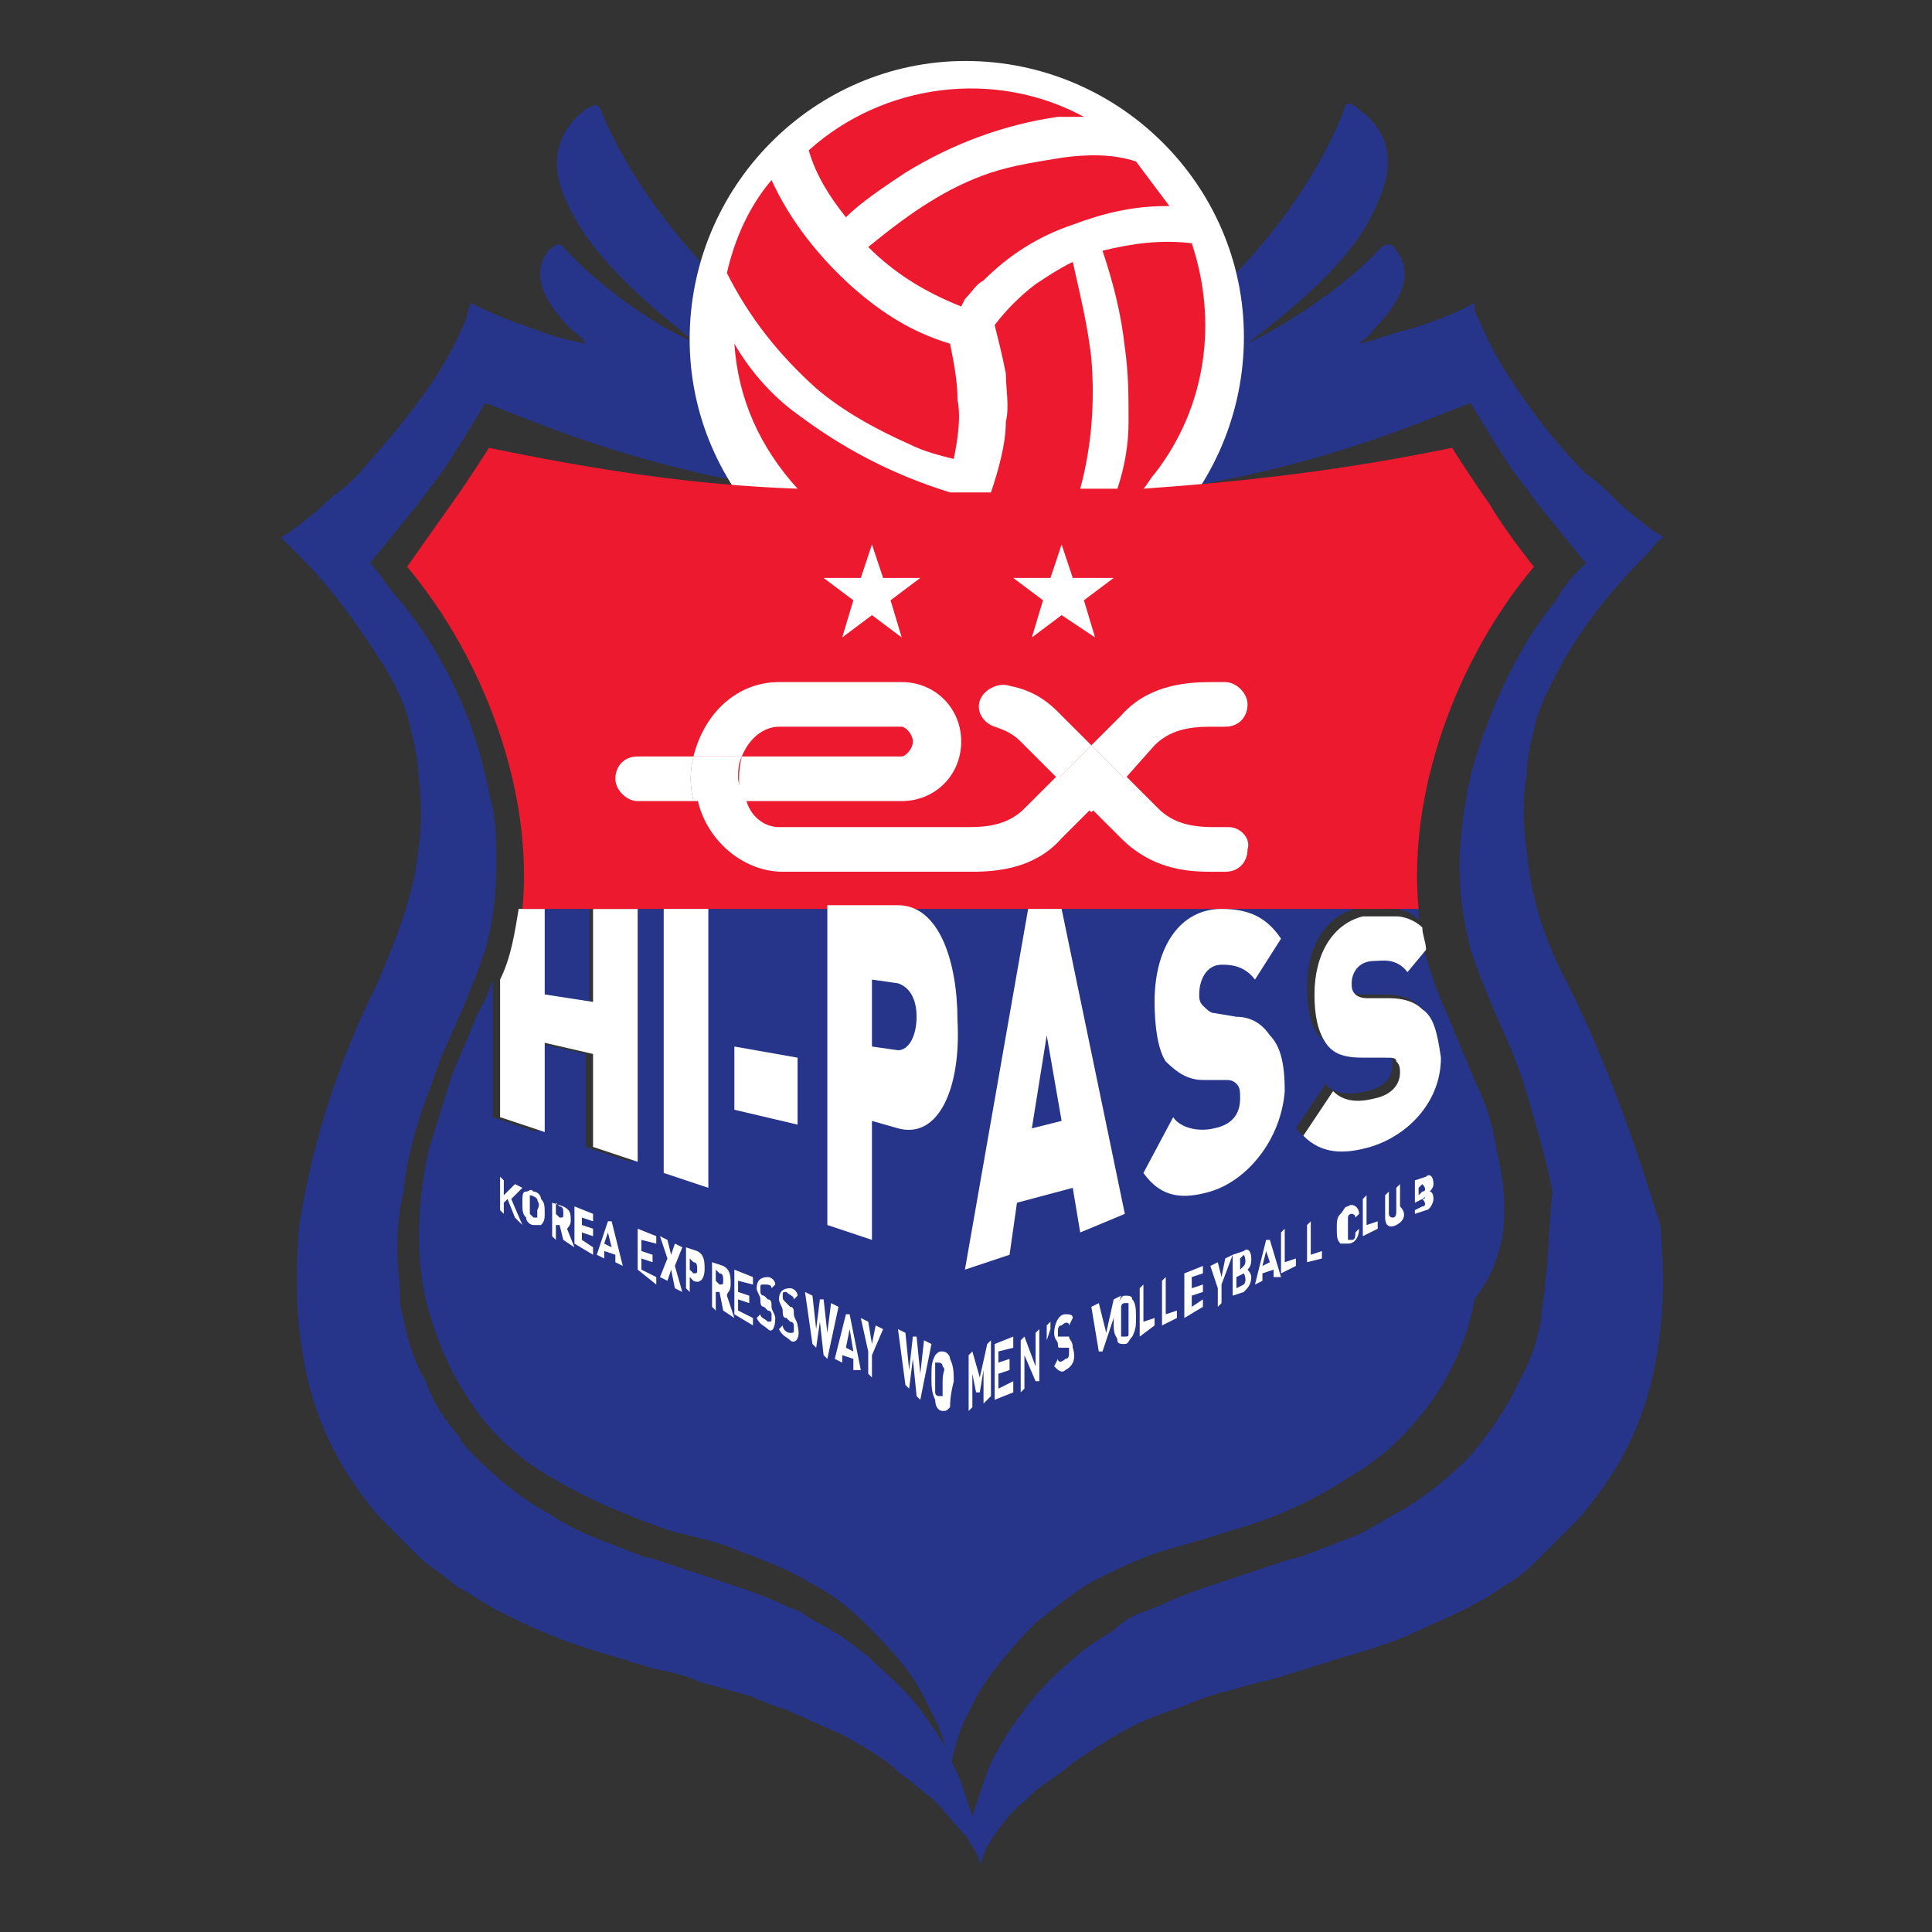 <?xml version="1.0" encoding="utf-8"?>
<!-- Generator: Adobe Illustrator 25.1.0, SVG Export Plug-In . SVG Version: 6.00 Build 0)  -->
<svg version="1.1" xmlns="http://www.w3.org/2000/svg" xmlns:xlink="http://www.w3.org/1999/xlink" x="0px" y="0px"
	 viewBox="0 0 250 250" style="enable-background:new 0 0 250 250;" xml:space="preserve">
<rect x="0" y="0" width="250" height="250" fill="#333333" stroke="none"/>
<style type="text/css">
	.st0{fill:#26358A;}
	.st1{fill:#FFFFFF;}
	.st2{fill:#ED192F;}
	.st3{fill:none;}
</style>
<g id="Layer_1">
	<g transform="matrix(4.812 0 0 -4.812 -1774.917 5987.774)">
		<g>
			<path class="st0" d="M409.1,1213.4c-0.1,0.7-0.3,1.3-0.6,1.9c-0.1,0.3-0.6,1.4-0.7,1.7c-0.3,0.6-0.5,1.3-0.7,1.9l-0.5-0.6
				c-0.3,0.3-0.7,0.3-0.9,0.3c-0.4,0-0.6-0.3-0.6-0.6c0-0.1,0-0.2,0.1-0.3c0.1-0.1,0.2-0.1,0.3-0.1l0.6,0c0.4,0,0.7-0.1,0.9-0.3
				c0.3-0.2,0.4-0.6,0.4-1.2c0-1.1-0.8-2-1.9-2.4c-0.7-0.2-1.3-0.3-1.8,0.3l0.8,1.2c0.2-0.3,0.7-0.3,1.1-0.2
				c0.5,0.1,0.7,0.4,0.7,0.7c0,0.1,0,0.3-0.1,0.3c-0.1,0.1-0.2,0.1-0.3,0.1l-0.6,0c-0.4,0-0.7,0.1-1,0.4c-0.2,0.3-0.3,0.7-0.3,1.3
				c0,1.1,0.5,1.9,1.3,2.1h-19.5v-6.8l-1.2,0.4v2.5l-1.3,0.3v-2.4l-1.2,0.4v3.7c-0.1-0.3-0.2-0.6-0.4-0.9c-0.1-0.3-0.6-1.4-0.7-1.7
				c-0.2-0.6-0.4-1.3-0.6-1.9c-0.3-1.3-0.4-2.8-0.1-4.1c0.3-1.2,0.8-2.3,1.6-3.3c0.5-0.6,1.1-1.1,1.8-1.5c1-0.6,2-1,3.1-1.4
				c0.7-0.2,1.4-0.3,2-0.6c0.6-0.2,1.3-0.5,1.8-0.8c0.6-0.3,1.1-0.7,1.5-1.1c0.6-0.6,1.2-1.2,1.6-2c0.1-0.2,0.2-0.4,0.3-0.6
				c0.2-0.4,0.3-0.8,0.4-1.3c0,0,0,0,0,0c0,0,0,0,0,0c0.1,0.4,0.2,0.9,0.4,1.3c0.1,0.2,0.2,0.4,0.3,0.6c0.4,0.7,1,1.4,1.6,2
				c0.5,0.4,1,0.8,1.5,1.1c0.6,0.3,1.2,0.6,1.8,0.8c0.7,0.2,1.4,0.4,2,0.6c1.1,0.3,2.2,0.8,3.1,1.4c0.7,0.4,1.3,0.9,1.8,1.5
				c0.8,0.9,1.4,2.1,1.6,3.3C409.5,1210.7,409.4,1212.1,409.1,1213.4"/>
		</g>
		<g>
			<path class="st0" d="M407,1219.9h-0.7c0.3,0,0.5-0.1,0.7-0.3C407,1219.7,407,1219.8,407,1219.9"/>
		</g>
		<g>
			<path class="st0" d="M384.7,1217.4v2.5h-1.3v-2.3L384.7,1217.4z"/>
		</g>
		<path class="st1" d="M384.7,1219.9h1.2v0L384.7,1219.9z"/>
		<g>
			<path class="st1" d="M383.5,1213.9v2.4l1.3-0.3v-2.5l1.2-0.4v6.8h-1.2v-2.5l-1.3,0.2v2.3h-0.7c-0.1-0.6-0.2-1.3-0.5-1.9v-3.7
				L383.5,1213.9z"/>
		</g>
		<g>
			<path class="st0" d="M410.4,1209.8c0-0.3-0.1-0.6-0.1-0.9c-0.1-0.6-0.3-1.2-0.6-1.7c-0.3-0.7-0.8-1.4-1.3-2
				c-0.6-0.6-1.2-1.1-1.9-1.5c-0.4-0.2-0.8-0.5-1.3-0.7c-0.3-0.1-0.5-0.2-0.8-0.3c-0.2-0.1-0.3-0.1-0.5-0.2c0,0-0.4-0.1-0.4-0.1
				c-0.3-0.1-0.6-0.2-0.9-0.3c-0.3-0.1-0.6-0.2-0.9-0.3c-0.6-0.2-1.2-0.4-1.8-0.7c-0.1,0-0.2-0.1-0.3-0.1c-0.3-0.1-0.6-0.3-0.8-0.5
				c-0.3-0.2-0.7-0.4-1-0.7c-0.5-0.4-0.9-0.8-1.3-1.3c-0.3-0.4-0.6-0.8-0.8-1.2c-0.2-0.3-0.3-0.6-0.4-0.9c-0.1-0.3-0.2-0.6-0.3-0.9
				c0,0,0,0,0,0c0,0,0,0,0,0c-0.1,0.3-0.2,0.6-0.3,0.9c-0.1,0.3-0.3,0.6-0.4,0.9c-0.2,0.4-0.5,0.8-0.8,1.2c-0.4,0.5-0.9,0.9-1.3,1.3
				c-0.3,0.2-0.6,0.5-1,0.7c-0.3,0.2-0.6,0.3-0.8,0.5c-0.1,0-0.2,0.1-0.3,0.1c-0.6,0.3-1.2,0.5-1.8,0.7c-0.3,0.1-0.6,0.2-0.9,0.3
				c-0.3,0.1-0.6,0.2-0.9,0.3c0,0-0.4,0.1-0.4,0.1c-0.2,0.1-0.3,0.1-0.5,0.2c-0.5,0.2-1.1,0.4-1.6,0.7c-0.2,0.1-0.3,0.2-0.5,0.3
				c-0.7,0.4-1.3,0.9-1.9,1.5c-0.2,0.2-0.3,0.3-0.4,0.5c-0.4,0.5-0.7,0.9-0.9,1.5c-0.3,0.5-0.5,1.1-0.6,1.7
				c-0.1,0.3-0.1,0.6-0.1,0.9c-0.1,0.8-0.1,1.6,0.1,2.5c0.1,1,0.4,2,0.8,3c0.1,0.3,0.2,0.6,0.3,0.8c0.4,0.9,0.8,1.8,1.1,2.7
				c0.2,0.7,0.3,1.5,0.3,2.3c0,0.6,0,1.3-0.2,1.9c0,0.2-0.1,0.4-0.1,0.5c-0.4,1.8-1.3,3.5-2.3,4.7c-0.3,0.3-0.5,0.7-0.8,1
				c0,0,0.5,0.6,1.3,1.6h0c0,0,0.3,0.4,0.6,0.8c0.3,0.4,1.2,1.9,1.2,1.9l0,0c1-0.3,5.7-2.7,13.1-2.7h0.3c7.4,0,12.1,2.4,13.1,2.7
				l0,0c0,0,0.9-1.5,1.2-1.9c0.3-0.4,0.6-0.8,0.6-0.8h0c0.8-1,1.3-1.6,1.3-1.6c-0.3-0.3-0.6-0.6-0.8-1c-1-1.2-1.8-2.9-2.3-4.7
				c0-0.2-0.1-0.3-0.1-0.5c-0.1-0.6-0.2-1.3-0.2-1.9c0-0.8,0.1-1.5,0.3-2.3c0.3-0.9,0.7-1.8,1.1-2.7c0.1-0.3,0.2-0.5,0.3-0.8
				c0.3-1,0.6-2,0.8-3C410.5,1211.4,410.5,1210.6,410.4,1209.8 M411,1217.9c-0.7,1.3-1,2.5-1.1,3.6c-0.1,0.7-0.1,1.4,0,2
				c0,0.4,0.1,0.8,0.2,1.2c0.1,0.6,0.4,1.1,0.7,1.7c0.6,1.1,1.4,2.1,2.3,3c0.2,0.2,0.3,0.4,0.5,0.5c-0.1,0-0.1,0.1-0.2,0.1
				c-0.4,0.3-0.8,0.6-1.2,1c-0.2,0.2-0.4,0.4-0.7,0.6c-0.8,0.8-1.4,1.6-2,2.5c-0.4,0.6-0.7,1.2-0.9,1.7c-0.1,0.1-0.1,0.3-0.1,0.4
				c-0.5-0.3-1.1-0.5-1.7-0.7c-0.5-0.1-0.9-0.3-1.4-0.4c0.1,0.1,0.3,0.2,0.4,0.4c0.9,0.9,1,1.6,0.6,2.1c-0.1,0.2-0.2,0.2-0.4,0.1
				c-0.9-1-2.4-2-3.6-2.6c1.4,1.1,2.9,2.3,3.5,3.8c0.5,1.1,0.3,1.9-0.5,2.5c-0.2,0.2-0.4,0.2-0.4,0c-0.8-2.1-2.7-4.6-4.9-6.1
				c-0.2-0.1-0.3-0.2-0.5-0.3c0,0,0,0,0.1,0c-0.8,0.1-1.7,0.3-2.5,0.6c-0.6,0.2-1.3,0.5-1.9,0.8c-0.1,0.1-0.2,0.1-0.3,0.2l0,0l0,0
				c-0.1-0.1-0.2-0.1-0.3-0.2c-0.6-0.3-1.2-0.6-1.9-0.8c-0.8-0.3-1.6-0.4-2.5-0.6c0,0,0,0,0.1,0c-0.2,0.1-0.4,0.2-0.5,0.3
				c-2.2,1.6-4.1,4.1-4.9,6.1c-0.1,0.2-0.2,0.1-0.4,0c-0.8-0.6-1-1.5-0.5-2.5c0.6-1.4,2.1-2.7,3.5-3.8c-1.2,0.5-2.7,1.6-3.6,2.6
				c-0.1,0.1-0.2,0.1-0.4-0.1c-0.4-0.5-0.3-1.2,0.6-2.1c0.1-0.1,0.3-0.2,0.4-0.4c-0.5,0.1-0.9,0.2-1.4,0.4c-0.6,0.2-1.1,0.4-1.7,0.7
				c0-0.1-0.1-0.3-0.1-0.4c-0.2-0.5-0.5-1.1-0.9-1.7c-0.6-0.9-1.3-1.7-2-2.5c-0.2-0.2-0.4-0.4-0.7-0.6c-0.4-0.4-0.8-0.7-1.2-1
				c-0.1,0-0.1-0.1-0.2-0.1c0.2-0.2,0.3-0.3,0.5-0.5c0.9-0.9,1.6-1.9,2.3-3c0.3-0.5,0.6-1.1,0.7-1.7c0.1-0.4,0.2-0.8,0.2-1.2
				c0.1-0.7,0.1-1.4,0-2c-0.1-1.1-0.5-2.2-1.1-3.6c-1.2-2.4-1.8-4.6-2.1-6.5c-0.1-1.2-0.1-2.4,0.1-3.5c0.2-1.3,0.7-2.5,1.4-3.5
				c0.2-0.3,0.5-0.7,0.8-1c0.3-0.3,0.6-0.6,0.9-0.9c0.3-0.3,0.7-0.5,1-0.8c0.4-0.2,0.8-0.5,1.2-0.7c0.4-0.2,0.8-0.4,1.3-0.6
				c0.7-0.3,1.4-0.5,2.1-0.7c0.2-0.1,0.4-0.1,0.6-0.2c0.5-0.1,1-0.2,1.4-0.4c0.4-0.1,0.7-0.2,1.1-0.3c0.4-0.1,0.7-0.3,1.1-0.4
				c0.5-0.2,1.1-0.5,1.6-0.7c0.5-0.3,1.1-0.6,1.5-1c0.1-0.1,0.3-0.2,0.4-0.3c0.2-0.2,0.4-0.3,0.6-0.5c0.3-0.3,0.5-0.6,0.8-0.9
				c0.1-0.1,0.1-0.2,0.2-0.3c0.1-0.2,0.2-0.3,0.2-0.5l0,0l0,0c0,0,0,0,0,0c0,0,0,0,0,0c0,0,0,0,0,0c0,0,0,0,0,0l0,0l0,0
				c0.1,0.2,0.1,0.3,0.2,0.5c0.1,0.1,0.1,0.2,0.2,0.3c0.2,0.3,0.5,0.7,0.8,0.9c0.2,0.2,0.4,0.4,0.6,0.5c0.1,0.1,0.3,0.2,0.4,0.3
				c0.5,0.4,1,0.7,1.5,1c0.5,0.3,1,0.5,1.6,0.7c0.3,0.1,0.7,0.3,1.1,0.4c0.4,0.1,0.7,0.2,1.1,0.3c0.5,0.1,1,0.3,1.4,0.4
				c0.2,0.1,0.4,0.1,0.6,0.2c0.7,0.2,1.4,0.4,2.1,0.7c0.4,0.2,0.9,0.4,1.3,0.6c0.4,0.2,0.8,0.4,1.2,0.7c0.4,0.2,0.7,0.5,1,0.8
				c0.3,0.3,0.6,0.6,0.9,0.9c0.3,0.3,0.5,0.6,0.8,1c0.7,1,1.2,2.2,1.4,3.5c0.2,1.1,0.2,2.2,0.1,3.5
				C412.9,1213.3,412.2,1215.5,411,1217.9"/>
		</g>
		<g>
			<path class="st1" d="M394.7,1227.8c4.1-0.1,7.5,3.2,7.6,7.3c0.1,4.1-3.2,7.5-7.3,7.6c-4.1,0.1-7.5-3.2-7.6-7.3
				C387.3,1231.3,390.6,1227.9,394.7,1227.8"/>
		</g>
		<g>
			<path class="st2" d="M397.4,1240.1c-0.6-0.1-1.3-0.2-1.9-0.4c-1.2-0.4-2.2-1.1-3.3-2c0,0,0,0,0,0c0.7-0.7,1.5-1.2,2.5-1.6
				l0.1,0.2c0.2,0.2,0.3,0.4,0.5,0.5c0.7,0.7,1.5,1.2,2.4,1.5c0.8,0.3,1.6,0.5,2.5,0.5l0.1,0c-0.3,0.4-0.6,0.8-0.9,1.2
				C398.8,1240.2,398.1,1240.2,397.4,1240.1"/>
		</g>
		<g>
			<path class="st2" d="M393.2,1239.7c1.3,0.8,2.7,1.3,4.1,1.5c0.2,0,0.5,0,0.7,0c-2.4,1.3-5.4,0.9-7.4-0.9c0.2-0.7,0.6-1.3,1-1.8
				C392,1238.9,392.6,1239.3,393.2,1239.7"/>
		</g>
		<g>
			<path class="st2" d="M390.8,1233.9c0.7-0.6,1.6-1.1,2.5-1.5c0.4-0.2,0.8-0.3,1.2-0.4c0.1,0.5,0.2,1.1,0.1,1.6
				c0,0.5-0.1,1-0.2,1.5c-1,0.3-1.8,0.8-2.6,1.5c-0.9,0.8-1.7,1.8-2.2,2.9c-0.6-0.7-1-1.6-1.2-2.5
				C389,1235.8,389.8,1234.8,390.8,1233.9"/>
		</g>
		<g>
			<path class="st2" d="M410.1,1229.1c0,0-0.8,1-1.2,1.7c-0.5,0.7-1,1.5-1,1.5c-2.9-0.6-5.5-0.9-8.3-1.1c0.1,0.1,0.2,0.3,0.3,0.4
				c1.4,1.8,1.7,4.1,1,6.2c-0.8,0.1-1.6,0-2.4-0.2c0.3-0.9,0.5-1.7,0.6-2.6c0.1-0.7,0.1-1.3,0.1-2c0-0.6-0.1-1.2-0.3-1.8
				c-0.3,0-0.7,0-1,0c0.3,1.1,0.4,2.3,0.3,3.5c-0.1,0.9-0.3,1.7-0.5,2.6c-0.4-0.2-0.7-0.4-1-0.6c-0.4-0.3-0.8-0.7-1.1-1.1l0,0l0,0
				c0.1-0.4,0.2-0.8,0.3-1.3c0-0.4,0.1-0.9,0-1.3c0-0.6-0.2-1.3-0.4-1.9c-0.2,0-0.3,0-0.5,0h0c-0.2,0-0.4,0-0.6,0
				c-1.6,0.5-2.9,1.2-4.1,2.1c-0.7,0.5-1.3,1.2-1.7,1.9c0.1-1.5,0.7-2.8,1.7-3.9c-2.8,0.1-5.4,0.5-8.3,1.1c0,0-0.5-0.8-1-1.5
				c-0.5-0.7-1.2-1.7-1.2-1.7c2.1-2.5,3.4-6.1,3.1-9.2H407C406.7,1223,408,1226.6,410.1,1229.1"/>
		</g>
		<g>
			<path class="st1" d="M382.7,1211.6l-0.2,0.5l-0.1-0.1v-0.3l-0.1,0.1v0.9l0.1-0.1v-0.4l0.3,0.3l0.2-0.1l-0.3-0.3l0.3-0.7
				L382.7,1211.6z"/>
		</g>
		<g>
			<path class="st1" d="M383.4,1211.4c-0.1,0-0.1,0-0.2,0c-0.1,0-0.2,0.1-0.2,0.2c-0.1,0.1-0.1,0.2-0.1,0.4c0,0.2,0,0.3,0.1,0.3
				c0.1,0,0.1,0.1,0.2,0c0.1,0,0.2-0.1,0.2-0.2c0.1-0.1,0.1-0.2,0.1-0.4C383.5,1211.6,383.5,1211.5,383.4,1211.4 M383.3,1212.1
				C383.3,1212.1,383.3,1212.2,383.3,1212.1c-0.1,0.1-0.2,0.1-0.2,0.1c0,0,0-0.1,0-0.2c0-0.2,0-0.2,0-0.3c0,0,0.1-0.1,0.1-0.1
				c0,0,0.1,0,0.1,0c0,0,0,0.1,0,0.2C383.4,1212,383.3,1212,383.3,1212.1"/>
		</g>
		<g>
			<path class="st1" d="M384,1211l-0.1,0.4l-0.1,0v-0.4l-0.1,0.1v0.9l0.3-0.1c0.2-0.1,0.2-0.2,0.2-0.4c0-0.1-0.1-0.2-0.1-0.2
				l0.2-0.5L384,1211z M383.9,1211.9l-0.1,0.1v-0.3l0.1-0.1c0.1,0,0.1,0,0.1,0.1S384,1211.9,383.9,1211.9"/>
		</g>
		<g>
			<path class="st1" d="M384.3,1210.9v1l0.5-0.2v-0.2l-0.3,0.1v-0.2l0.3-0.1v-0.2l-0.3,0.1v-0.2l0.3-0.2v-0.2L384.3,1210.9z"/>
		</g>
		<g>
			<path class="st1" d="M385.4,1210.4l0,0.2l-0.3,0.1l0-0.2l-0.2,0.1l0.3,0.9l0.1,0l0.3-1.2L385.4,1210.4z M385.2,1211.2l-0.1-0.3
				l0.2-0.1L385.2,1211.2z"/>
		</g>
		<g>
			<path class="st1" d="M386,1210.2v1.1l0.5-0.2v-0.2l-0.4,0.1v-0.3l0.3-0.1v-0.2l-0.3,0.1v-0.3l0.4-0.2v-0.2L386,1210.2z"/>
		</g>
		<g>
			<path class="st1" d="M387,1209.7l-0.1,0.5l-0.1-0.3l-0.2,0.1l0.2,0.5l-0.2,0.6l0.2-0.1l0.1-0.4l0.1,0.3l0.2-0.1l-0.2-0.5l0.2-0.7
				L387,1209.7z"/>
		</g>
		<g>
			<path class="st1" d="M387.5,1209.9l-0.1,0.1v-0.4l-0.1,0.1v1.1l0.3-0.1c0.2-0.1,0.2-0.3,0.2-0.5
				C387.8,1210,387.7,1209.8,387.5,1209.9 M387.5,1210.4l-0.1,0.1v-0.3l0.1-0.1c0.1,0,0.1,0,0.1,0.1
				C387.6,1210.3,387.6,1210.4,387.5,1210.4"/>
		</g>
		<g>
			<path class="st1" d="M388.3,1209.1l-0.1,0.5l-0.1,0v-0.5l-0.1,0.1v1.2l0.3-0.1c0.2-0.1,0.2-0.3,0.2-0.5c0-0.2-0.1-0.2-0.1-0.3
				l0.2-0.6L388.3,1209.1z M388.2,1210.1l-0.1,0.1v-0.3l0.1-0.1c0.1,0,0.1,0,0.1,0.1C388.3,1210,388.3,1210.1,388.2,1210.1"/>
		</g>
		<g>
			<path class="st1" d="M388.6,1209v1.2l0.5-0.2v-0.2l-0.4,0.1v-0.3l0.3-0.1v-0.2l-0.3,0.1v-0.3l0.4-0.2v-0.2L388.6,1209z"/>
		</g>
		<g>
			<path class="st1" d="M389.5,1208.6c-0.1,0.1-0.2,0.1-0.3,0.3l0.1,0.1c0-0.1,0.1-0.1,0.2-0.2c0.1,0,0.1,0,0.1,0.1c0,0,0,0.1,0,0.1
				c0,0,0,0.1-0.1,0.1l-0.1,0.1c-0.1,0-0.1,0.1-0.1,0.2c0,0.1-0.1,0.2-0.1,0.3c0,0.2,0.1,0.3,0.3,0.3c0.1,0,0.2-0.1,0.2-0.2
				l-0.1-0.1c0,0.1-0.1,0.1-0.2,0.1c-0.1,0-0.1,0-0.1-0.1c0,0,0-0.1,0-0.1c0,0,0-0.1,0.1-0.1l0.1-0.1c0.1,0,0.1-0.1,0.1-0.2
				c0-0.1,0.1-0.2,0.1-0.3C389.7,1208.6,389.6,1208.5,389.5,1208.6"/>
		</g>
		<g>
			<path class="st1" d="M390.1,1208.3c-0.1,0.1-0.2,0.1-0.3,0.3l0.1,0.1c0-0.1,0.1-0.2,0.2-0.2c0.1,0,0.1,0,0.1,0.1c0,0,0,0.1,0,0.1
				c0,0,0,0.1-0.1,0.1l-0.1,0.1c-0.1,0-0.1,0.1-0.1,0.2c0,0.1-0.1,0.2-0.1,0.3c0,0.2,0.1,0.3,0.3,0.3c0.1,0,0.2-0.1,0.2-0.2
				l-0.1-0.1c0,0.1-0.1,0.1-0.2,0.2c-0.1,0-0.1,0-0.1-0.1c0-0.1,0-0.1,0.1-0.2l0.1-0.1c0.1,0,0.1-0.1,0.1-0.2c0-0.1,0.1-0.2,0.1-0.3
				C390.4,1208.3,390.2,1208.2,390.1,1208.3"/>
		</g>
		<g>
			<path class="st1" d="M391.1,1207.8l-0.1,0.1l-0.1,0.9l-0.1-0.7l-0.1,0.1l-0.2,1.4l0.2-0.1l0.1-0.9l0.1,0.8l0.1,0l0.1-0.9l0.1,0.8
				l0.2-0.1L391.1,1207.8z"/>
		</g>
		<g>
			<path class="st1" d="M391.8,1207.5l0,0.3l-0.3,0.1l0-0.2l-0.2,0.1l0.3,1.2l0.1,0l0.3-1.5L391.8,1207.5z M391.7,1208.6l-0.1-0.5
				l0.2-0.1L391.7,1208.6z"/>
		</g>
		<g>
			<path class="st1" d="M392.3,1207.9v-0.6l-0.1,0.1v0.6l-0.2,0.9l0.2-0.1l0.1-0.6l0.1,0.5l0.2-0.1L392.3,1207.9z"/>
		</g>
		<g>
			<path class="st1" d="M393.6,1206.7l-0.1,0.1l-0.1,1l-0.1-0.8l-0.1,0.1l-0.2,1.5l0.2-0.1l0.1-1l0.1,0.9l0.1,0l0.1-1l0.1,0.9
				l0.2-0.1L393.6,1206.7z"/>
		</g>
		<g>
			<path class="st1" d="M394.4,1206.5c-0.1-0.1-0.1-0.1-0.2-0.1c-0.1,0-0.2,0.1-0.2,0.3c-0.1,0.2-0.1,0.4-0.1,0.6
				c0,0.3,0,0.4,0.1,0.6c0.1,0.1,0.1,0.1,0.2,0.1c0.1,0,0.2-0.1,0.2-0.2c0.1-0.2,0.1-0.4,0.1-0.6
				C394.4,1206.8,394.4,1206.6,394.4,1206.5 M394.2,1207.6c0,0.1-0.1,0.1-0.1,0.1c0,0-0.1,0-0.1,0c0-0.1,0-0.1,0-0.4
				c0-0.3,0-0.4,0-0.4c0-0.1,0.1-0.1,0.1-0.1s0.1,0,0.1,0c0,0.1,0,0.1,0,0.4S394.3,1207.5,394.2,1207.6"/>
		</g>
		<g>
			<path class="st1" d="M398.9,1208.3c0-0.1,0.1-0.1,0.2-0.1s0.1,0.1,0.2,0.2c0.1,0.2,0.1,0.3,0.1,0.5c0,0.2,0,0.4-0.1,0.5
				c0,0.1-0.1,0.1-0.2,0.1c-0.1,0-0.1-0.1-0.2-0.2c-0.1-0.2-0.1-0.3-0.1-0.6S398.9,1208.4,398.9,1208.3 M399,1209.2
				c0,0,0,0.1,0.1,0.1c0,0,0.1,0,0.1,0c0,0,0-0.1,0-0.4s0-0.3,0-0.4c0-0.1,0-0.1-0.1-0.1c0,0-0.1,0-0.1,0c0,0,0,0.1,0,0.4
				C399,1209.1,399,1209.1,399,1209.2"/>
		</g>
		<g>
			<path class="st1" d="M395.3,1206.6v0.9l-0.1-0.6l-0.1,0l-0.1,0.5v-0.9l-0.1-0.1v1.5l0.1,0.1l0.2-0.7l0.2,0.9l0.1,0.1v-1.5
				L395.3,1206.6z"/>
		</g>
		<g>
			<path class="st1" d="M395.6,1206.7v1.5l0.5,0.2v-0.3l-0.4-0.1v-0.3l0.3,0.1v-0.3l-0.3-0.1v-0.4l0.4,0.2v-0.3L395.6,1206.7z"/>
		</g>
		<g>
			<path class="st1" d="M396.7,1207.2l-0.3,0.7v-0.9l-0.1-0.1v1.4l0.1,0.1l0.3-0.8v0.9l0.1,0.1v-1.4L396.7,1207.2z"/>
		</g>
		<g>
			<path class="st1" d="M397,1208.7v-0.4l0.1,0.3v0.2L397,1208.7z"/>
		</g>
		<g>
			<path class="st1" d="M397.5,1207.5c-0.1-0.1-0.2,0-0.3,0.1l0.1,0.2c0-0.1,0.1-0.1,0.2,0c0.1,0,0.1,0.1,0.1,0.2c0,0,0,0.1,0,0.1
				c0,0,0,0-0.1,0l-0.1,0c-0.1,0-0.1,0-0.1,0.1c0,0.1-0.1,0.1-0.1,0.3c0,0.2,0.1,0.5,0.3,0.5c0.1,0,0.2,0,0.2-0.1l-0.1-0.2
				c0,0.1-0.1,0.1-0.2,0c-0.1,0-0.1-0.1-0.1-0.2c0,0,0-0.1,0-0.1c0,0,0,0,0.1,0l0.1,0c0.1,0,0.1,0,0.1,0c0-0.1,0.1-0.1,0.1-0.3
				C397.8,1207.8,397.7,1207.6,397.5,1207.5"/>
		</g>
		<g>
			<path class="st1" d="M398.5,1208l-0.1,0l-0.2,1.2l0.2,0.1l0.2-0.8l0.2,0.9l0.2,0.1L398.5,1208z"/>
		</g>
		<g>
			<path class="st1" d="M399.5,1208.4v1.3l0.1,0.1v-1l0.3,0.1v-0.2L399.5,1208.4z"/>
		</g>
		<g>
			<path class="st1" d="M400.1,1208.7v1.2l0.1,0.1v-1l0.3,0.1v-0.2L400.1,1208.7z"/>
		</g>
		<g>
			<path class="st1" d="M400.7,1208.9v1.2l0.5,0.2v-0.2l-0.3-0.1v-0.3l0.3,0.1v-0.2l-0.3-0.1v-0.3l0.3,0.2v-0.2L400.7,1208.9z"/>
		</g>
		<g>
			<path class="st1" d="M401.7,1209.8v-0.5l-0.1-0.1v0.5l-0.2,0.6l0.2,0.1l0.1-0.4l0.1,0.5l0.2,0.1L401.7,1209.8z"/>
		</g>
		<g>
			<path class="st1" d="M402.3,1209.6l-0.3-0.1v1.1l0.3,0.1c0.1,0.1,0.2,0,0.2-0.2c0-0.1,0-0.2-0.1-0.3c0,0,0.1-0.1,0.1-0.2
				C402.5,1209.8,402.4,1209.7,402.3,1209.6 M402.3,1210.6l-0.1-0.1v-0.3l0.1,0.1C402.3,1210.3,402.4,1210.4,402.3,1210.6
				C402.4,1210.5,402.3,1210.6,402.3,1210.6 M402.3,1210.1l-0.2-0.1v-0.3l0.2,0.1C402.3,1209.8,402.4,1209.9,402.3,1210.1
				C402.4,1210.1,402.3,1210.1,402.3,1210.1"/>
		</g>
		<g>
			<path class="st1" d="M403.1,1210l0,0.2l-0.3-0.1l0-0.2l-0.2-0.1l0.3,1.2l0.1,0l0.3-1L403.1,1210z M402.9,1210.7l-0.1-0.4l0.2,0.1
				L402.9,1210.7z"/>
		</g>
		<g>
			<path class="st1" d="M403.3,1210.1v1.1l0.1,0.1v-0.9l0.3,0.1v-0.2L403.3,1210.1z"/>
		</g>
		<g>
			<path class="st1" d="M404,1210.4v1l0.1,0.1v-0.9l0.3,0.1v-0.2L404,1210.4z"/>
		</g>
		<g>
			<path class="st1" d="M405.1,1210.9c-0.1,0-0.2,0-0.2,0c-0.1,0.1-0.1,0.2-0.1,0.4s0,0.3,0.1,0.4c0.1,0.1,0.1,0.2,0.2,0.2
				c0.1,0.1,0.3,0,0.3-0.2l-0.1-0.1c0,0.1-0.1,0.1-0.1,0.1c0,0-0.1,0-0.1-0.1c0-0.1,0-0.1,0-0.3c0-0.2,0-0.2,0-0.3c0,0,0.1,0,0.1,0
				c0.1,0,0.1,0.1,0.1,0.2l0.1,0.1C405.4,1211.1,405.3,1210.9,405.1,1210.9"/>
		</g>
		<g>
			<path class="st1" d="M405.5,1211.1v1l0.1,0.1v-0.8l0.3,0.1v-0.2L405.5,1211.1z"/>
		</g>
		<g>
			<path class="st1" d="M406.4,1211.4c-0.2-0.1-0.3,0-0.3,0.2v0.6l0.1,0.1v-0.6c0-0.1,0.1-0.1,0.1-0.1c0.1,0,0.1,0.1,0.1,0.2v0.6
				l0.1,0.1v-0.6C406.7,1211.7,406.6,1211.5,406.4,1211.4"/>
		</g>
		<g>
			<path class="st1" d="M407.2,1211.8l-0.3-0.1v0.9l0.3,0.1c0.1,0.1,0.2,0,0.2-0.2c0-0.1-0.1-0.2-0.1-0.2c0,0,0.1,0,0.1-0.2
				C407.4,1212,407.3,1211.8,407.2,1211.8 M407.1,1212.5l-0.1-0.1v-0.2l0.1,0.1C407.2,1212.3,407.2,1212.4,407.1,1212.5
				C407.2,1212.5,407.2,1212.5,407.1,1212.5 M407.1,1212.1l-0.2-0.1v-0.2l0.2,0.1C407.2,1211.9,407.2,1212,407.1,1212.1
				C407.2,1212.1,407.2,1212.2,407.1,1212.1"/>
		</g>
		<g>
			<path class="st1" d="M396.4,1222.6c-0.4-0.4-0.9-0.5-1.5-0.5h-5.1c-0.4,0-0.8,0.3-0.9,0.8h-1.3c0.2-1.1,1.2-2,2.3-2h5.1
				c0.7,0,1.7,0.1,2.4,0.9l0.8,0.8l-0.9,0.9L396.4,1222.6z"/>
		</g>
		<g>
			<path class="st1" d="M389.8,1224.8h3.3c0.1,0,0.3-0.2,0.3-0.4c0-0.2-0.2-0.4-0.3-0.4h-4.3c-0.1-0.4-0.1-0.8,0-1.2h4.3
				c0.9,0,1.6,0.7,1.6,1.6s-0.7,1.6-1.6,1.6h-3.3c-1.1,0-2-0.8-2.3-2h1.3C389,1224.5,389.4,1224.8,389.8,1224.8"/>
		</g>
		<g>
			<path class="st1" d="M388.7,1223.4c0,0.2,0,0.4,0.1,0.6h-1.3c-0.1-0.4-0.1-0.8,0-1.2h1.3C388.8,1223.1,388.7,1223.3,388.7,1223.4
				"/>
		</g>
		<g>
			<path class="st1" d="M387.5,1224h-1.5c-0.4,0-0.6-0.3-0.6-0.6c0-0.3,0.3-0.6,0.6-0.6h1.5C387.4,1223.2,387.4,1223.6,387.5,1224"
				/>
		</g>
		<g>
			<path class="st1" d="M399.9,1224.3c0.4,0.4,0.9,0.5,1.5,0.5h0.4c0.4,0,0.6,0.3,0.6,0.6s-0.3,0.6-0.6,0.6h-0.4
				c-0.7,0-1.7-0.1-2.4-0.9l-0.8-0.8l0.9-0.9L399.9,1224.3z"/>
		</g>
		<g>
			<path class="st1" d="M397.3,1225.2c-0.4,0.4-0.8,0.6-1.3,0.7c-0.3,0.1-0.7-0.1-0.8-0.4c-0.1-0.3,0.1-0.6,0.4-0.7
				c0.3-0.1,0.5-0.2,0.7-0.4l1-1l0.9,0.9L397.3,1225.2z"/>
		</g>
		<g>
			<path class="st1" d="M401.9,1222.1h-0.4c-0.6,0-1.1,0.1-1.5,0.5l-0.9,0.9l-0.9-0.9l0.8-0.8c0.8-0.8,1.7-0.9,2.4-0.9h0.4
				c0.4,0,0.6,0.3,0.6,0.6C402.5,1221.8,402.2,1222.1,401.9,1222.1"/>
		</g>
		<g>
			<path class="st1" d="M398.2,1224.3l-0.9-0.9l0.9-0.9l0.9,0.9L398.2,1224.3z"/>
		</g>
		<g>
			<path class="st1" d="M386.7,1212.8v7.1h1.2v-7.5L386.7,1212.8z"/>
		</g>
		<g>
			<path class="st1" d="M388.6,1214.5v1.7l1.7-0.3v-1.8L388.6,1214.5z"/>
		</g>
		<g>
			<path class="st1" d="M393,1214l-0.7,0.2v-3.2l-1.2,0.4v8.6h1.9c1.1,0,1.6-1.5,1.6-3.1C394.7,1215.1,394.1,1213.7,393,1214
				 M393,1217.9l-0.7,0.1v-1.8l0.7-0.1c0.3,0,0.5,0.4,0.5,0.9S393.3,1217.8,393,1217.9"/>
		</g>
		<g>
			<path class="st1" d="M397.9,1211.2l-0.2,1.2l-1.5-0.4l-0.2-1.4l-1.2-0.4l1.7,9.7l0.9,0l1.7-8.2L397.9,1211.2z M397,1216.5
				l-0.4-2.5l0.8,0.2L397,1216.5z"/>
		</g>
		<g>
			<path class="st1" d="M401.4,1212.3c-0.7-0.2-1.3-0.2-1.8,0.5l0.8,1.5c0.2-0.3,0.7-0.4,1.1-0.3c0.5,0.1,0.7,0.4,0.7,0.8
				c0,0.2,0,0.3-0.1,0.4c-0.1,0.1-0.2,0.1-0.3,0.1l-0.6,0c-0.4,0-0.7,0.2-1,0.5c-0.2,0.3-0.3,0.9-0.3,1.6c0,1.5,0.7,2.5,1.8,2.5
				c0.7,0,1.2-0.2,1.6-0.8l-0.7-1.1c-0.3,0.4-0.7,0.4-0.9,0.4c-0.4,0-0.6-0.4-0.6-0.8c0-0.1,0-0.2,0.1-0.3c0.1-0.1,0.2-0.2,0.3-0.2
				l0.6-0.1c0.4,0,0.7-0.2,0.9-0.5c0.3-0.3,0.4-0.8,0.4-1.5C403.3,1213.7,402.4,1212.6,401.4,1212.3"/>
		</g>
		<g>
			<path class="st1" d="M398.8,1228.8l-0.8-0.6l0.3-1l-0.9,0.6l-0.8-0.6l0.3,1l-0.8,0.6h1l0.3,0.9l0.3-0.9H398.8z"/>
		</g>
		<g>
			<path class="st1" d="M393.6,1228.8l-0.8-0.6l0.3-1l-0.8,0.6l-0.8-0.6l0.3,1l-0.8,0.6h1l0.3,0.9l0.3-0.9H393.6z"/>
		</g>
		<g>
			<path class="st1" d="M407.1,1217.2c-0.2,0.2-0.5,0.3-0.9,0.3l-0.6,0c-0.2,0-0.3,0.1-0.3,0.1c-0.1,0.1-0.1,0.2-0.1,0.3
				c0,0.3,0.2,0.6,0.6,0.6c0.2,0,0.6,0.1,0.9-0.3l0.5,0.6c0,0.2-0.1,0.4-0.1,0.6c-0.2,0.2-0.5,0.3-0.7,0.3c-0.2,0-0.4,0-0.5,0
				c-0.1,0-0.3,0-0.4,0c-0.8-0.2-1.3-1-1.3-2.1c0-0.6,0.1-1,0.3-1.3c0.2-0.3,0.5-0.4,1-0.4l0.6,0c0.2,0,0.3,0,0.3-0.1
				c0.1-0.1,0.1-0.2,0.1-0.3c0-0.3-0.2-0.6-0.7-0.7c-0.4-0.1-0.8-0.1-1.1,0.2l-0.8-1.2c0.5-0.5,1.1-0.5,1.8-0.3
				c1,0.3,1.9,1.2,1.9,2.4C407.5,1216.6,407.4,1217,407.1,1217.2"/>
		</g>
	</g>
</g>
<g id="레이어_1">
	<rect x="8" y="8" class="st3" width="234" height="234"/>
</g>
</svg>
